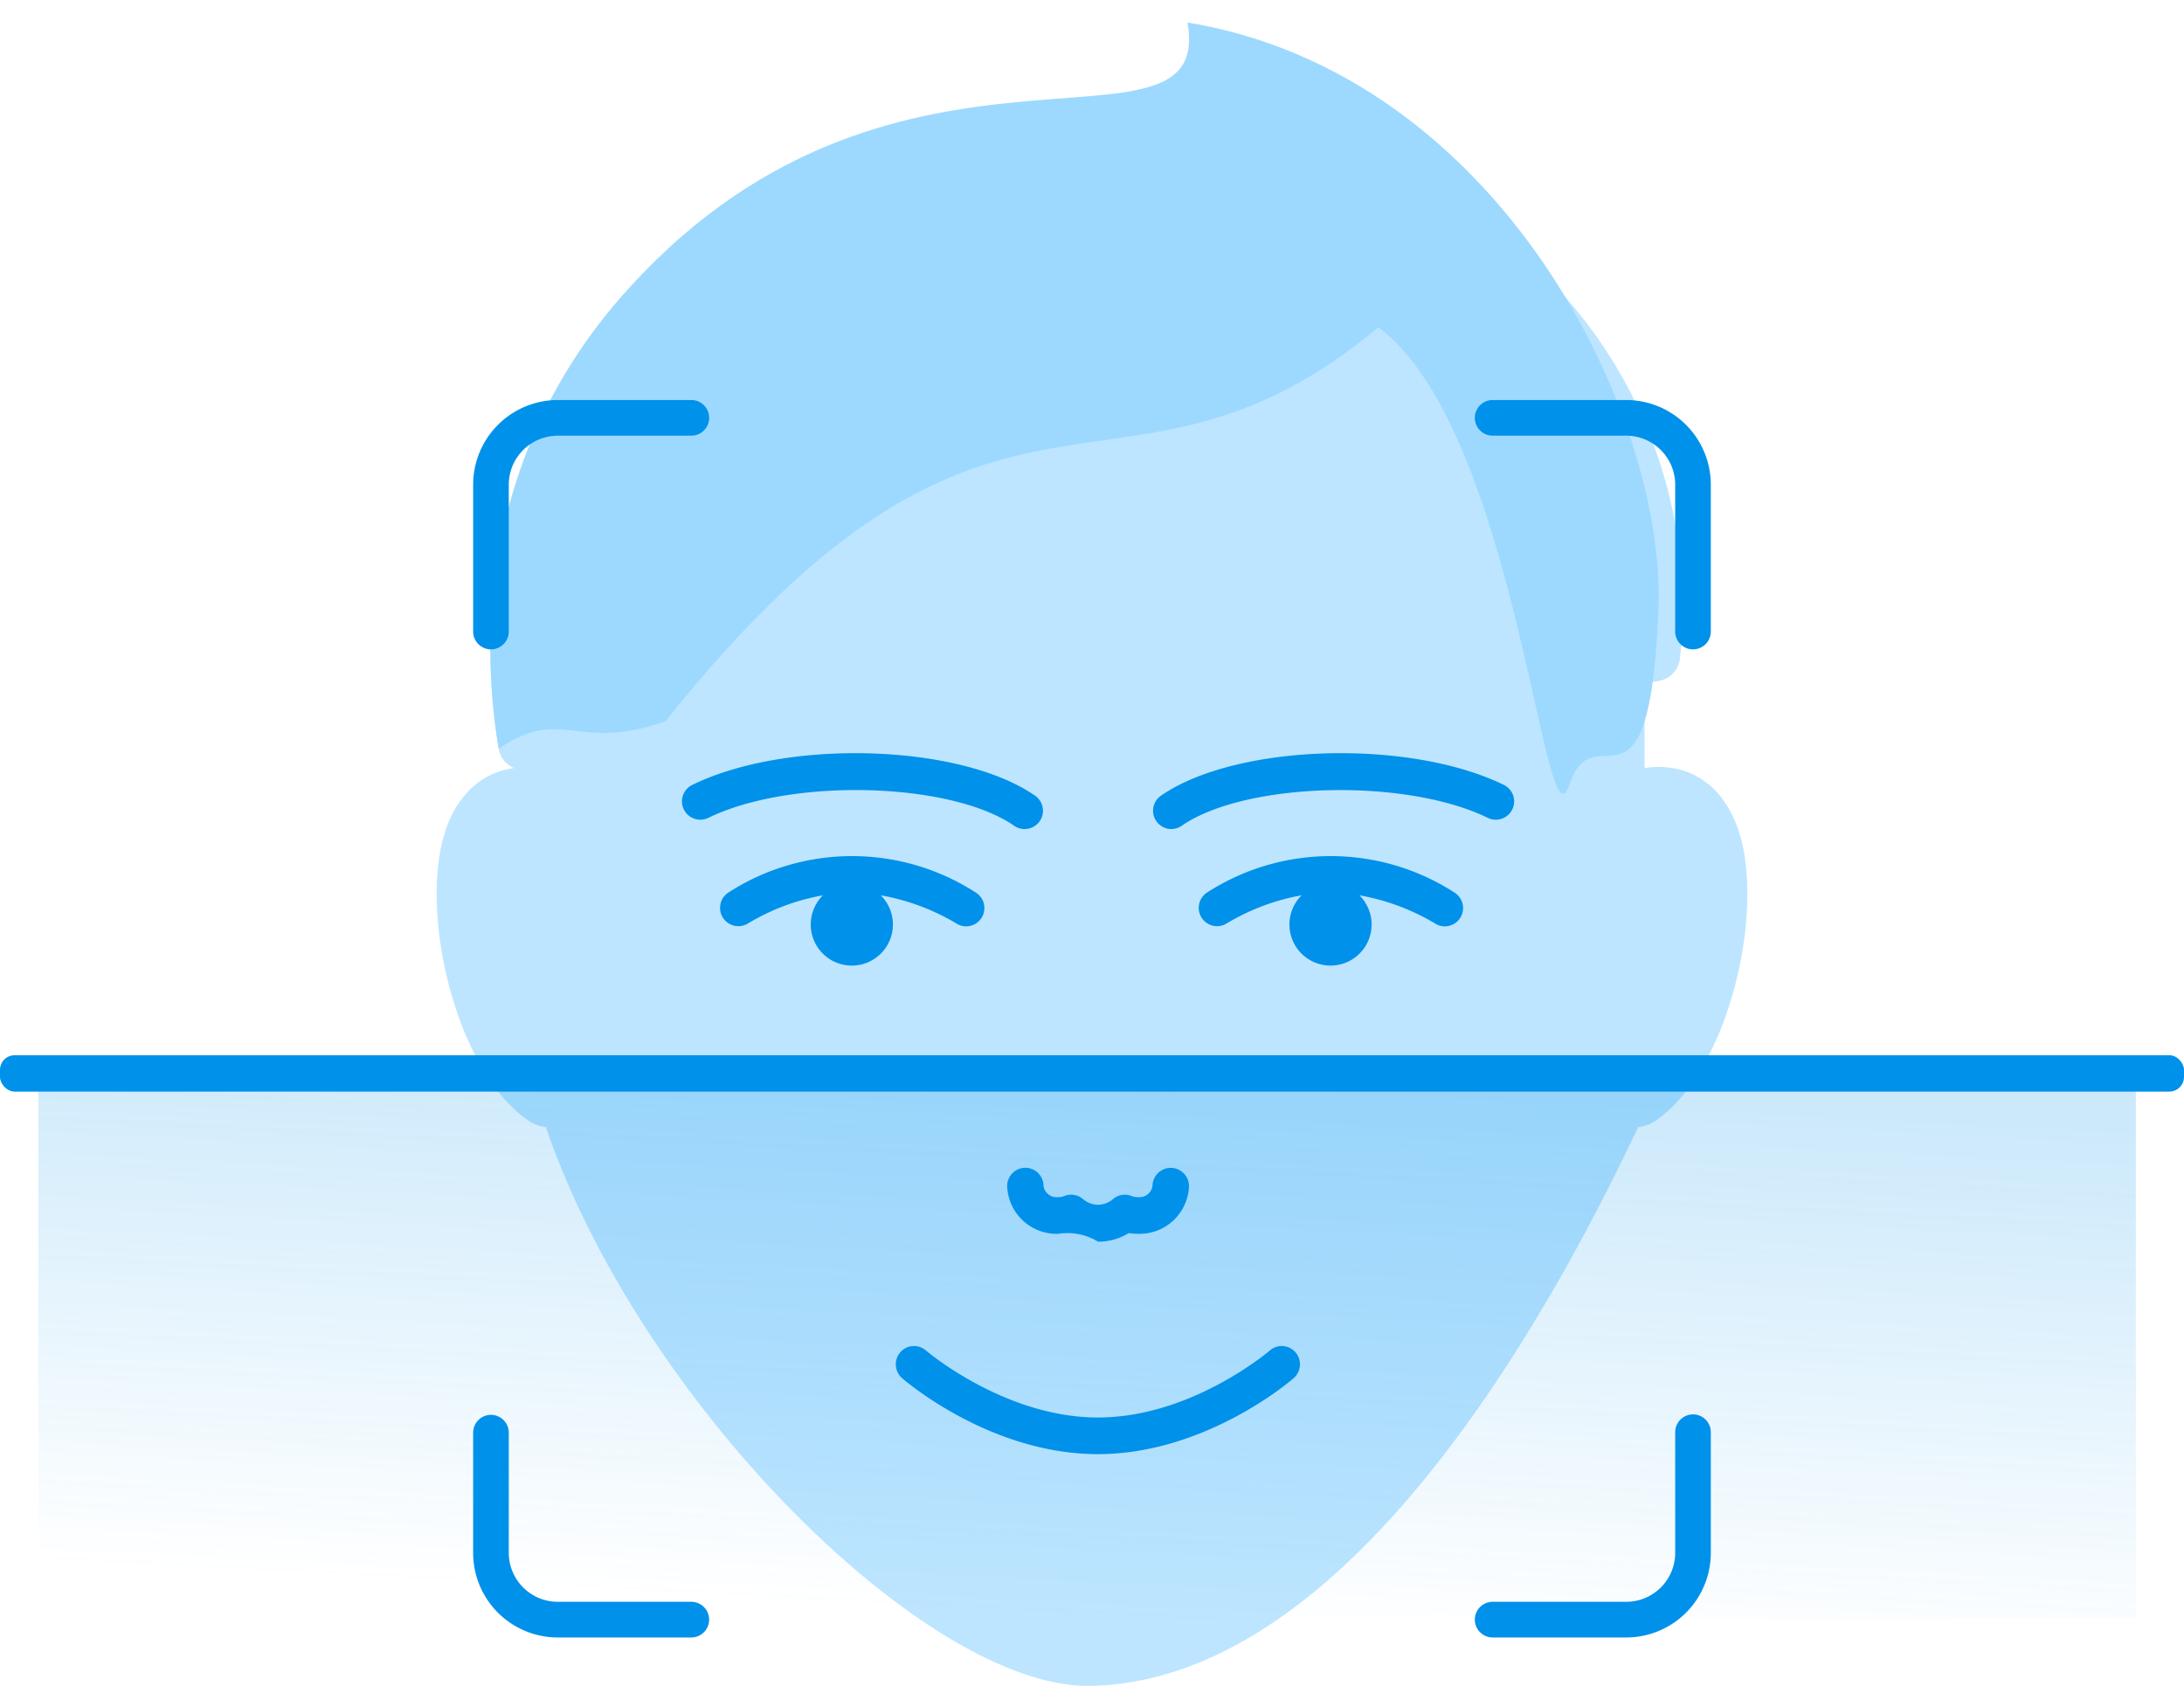 <svg xmlns="http://www.w3.org/2000/svg" id="Comp_Vision_icon" data-name="Comp Vision icon" viewBox="0 0 180 138.94">
  <defs>
    <style>
      .cls-3{fill-rule:evenodd;fill:#0091ea}
    </style>
    <linearGradient id="linear-gradient" x1="90.768" x2="88.419" y1="88.56" y2="133.38" gradientUnits="userSpaceOnUse">
      <stop offset="0" stop-color="#0091ea"/>
      <stop offset="1" stop-color="#0091ea" stop-opacity="0"/>
    </linearGradient>
  </defs>
  <path fill="#bde5ff" fill-rule="evenodd" d="M451.362 2425.72c-1.209-3.91-4.112-5.94-7.821-5.39v-6.99c.405-.05.815-.12 1.227-.2a2.105 2.105 0 0 0 1.686-1.83 38.6 38.6 0 0 0-10.091-30.5c-8.83-9.77-22.232-5.13-35.758-5.13h-.005c-16.8-.74-32.051-5.06-41.717 6.19-8.583 10-12.058 23.09-9.782 36.87a2.088 2.088 0 0 0 1.117 1.52 1.153 1.153 0 0 0 .154.07c-2.691.36-4.764 2.25-5.731 5.39-2.083 6.76.985 19.72 6.977 23.71a2.893 2.893 0 0 0 1.37.49c7.747 22.73 31.5 46.35 44.941 46.06 21.52-.46 38.113-31.33 45.089-46.06a3.024 3.024 0 0 0 1.37-.48c5.99-4 9.056-16.96 6.974-23.72z" transform="translate(-308 -2357.03)"/>
  <path fill="url(#linear-gradient)" d="M3.156 88.56h172.875v44.82H3.156z" opacity=".2"/>
  <path id="Фигура_16" d="M427.9 2430.61a18.81 18.81 0 0 0-20.444 0 1.509 1.509 0 0 0 1.644 2.53 18.151 18.151 0 0 1 6.177-2.32 3.386 3.386 0 1 0 4.762 0 18.416 18.416 0 0 1 6.214 2.31 1.472 1.472 0 0 0 .822.25 1.508 1.508 0 0 0 .825-2.77zm4.038-8.89c-7.836-3.83-22.094-3.38-28.252.89a1.508 1.508 0 0 0 .855 2.75 1.5 1.5 0 0 0 .851-.27c5.238-3.62 18.443-3.97 25.231-.65a1.511 1.511 0 0 0 1.317-2.72zm-40.338 3.38a1.514 1.514 0 0 0 2.092-.39 1.513 1.513 0 0 0-.383-2.1c-6.155-4.27-20.412-4.72-28.249-.89a1.51 1.51 0 0 0 1.314 2.72c6.789-3.32 19.992-2.98 25.226.66zm-11.013 5.72a18.416 18.416 0 0 1 6.214 2.31 1.472 1.472 0 0 0 .822.25 1.508 1.508 0 0 0 .825-2.77 18.81 18.81 0 0 0-20.444 0 1.509 1.509 0 0 0 1.644 2.53 18.151 18.151 0 0 1 6.177-2.32 3.386 3.386 0 1 0 4.761 0zm32.067 37.52c-.064.05-6.45 5.52-14.169 5.52-7.685 0-14.106-5.47-14.169-5.52a1.493 1.493 0 0 0-2.119.15 1.513 1.513 0 0 0 .156 2.13c.294.26 7.307 6.26 16.132 6.26s15.839-6 16.133-6.26a1.514 1.514 0 0 0 .155-2.13 1.493 1.493 0 0 0-2.12-.15zm-20.145-15.06a1.5 1.5 0 0 0-1.5 1.51 4.077 4.077 0 0 0 4.2 3.93 4.864 4.864 0 0 1 3.292.65 4.785 4.785 0 0 0 2.525-.71 4.879 4.879 0 0 0 .767.06 4.076 4.076 0 0 0 4.2-3.93 1.5 1.5 0 1 0-3.006 0 1.1 1.1 0 0 1-1.2.91 1.372 1.372 0 0 1-.535-.1 1.509 1.509 0 0 0-1.57.3 1.872 1.872 0 0 1-2.372 0 1.515 1.515 0 0 0-1.574-.3 1.352 1.352 0 0 1-.533.1 1.1 1.1 0 0 1-1.2-.91 1.5 1.5 0 0 0-1.495-1.51z" class="cls-3" data-name="Фигура 16" transform="translate(-308 -2357.03)"/>
  <path fill="#9dd9ff" fill-rule="evenodd" d="M437.344 2421.71c2.1-6.28 6.65 4.37 7.344-14.66.572-15.68-12.943-43.88-38.819-48.17 2.256 12.77-24.785-2.86-46.99 22.99-8.583 10-12.058 23.09-9.782 36.87 5.315-3.61 6.374.38 13.755-2.27 27.525-34.47 37.268-14.59 58.754-32.46 11.494 8.58 13.64 43.98 15.738 37.7z" transform="translate(-308 -2357.03)"/>
  <path id="Фигура_15" d="M442.03 2491.99h-11.008a1.47 1.47 0 0 1 0-2.94h11.008a4.039 4.039 0 0 0 4.036-4.03v-9.91a1.468 1.468 0 1 1 2.935 0v9.91a6.975 6.975 0 0 1-6.971 6.97zm-77.055 0h-11.007a6.975 6.975 0 0 1-6.972-6.97v-9.91a1.468 1.468 0 1 1 2.936 0v9.91a4.039 4.039 0 0 0 4.036 4.03h11.007a1.47 1.47 0 0 1 0 2.94zm82.558-81.44a1.47 1.47 0 0 1-1.467-1.47v-12.11a4.039 4.039 0 0 0-4.036-4.03h-11.008a1.47 1.47 0 0 1 0-2.94h11.008a6.981 6.981 0 0 1 6.971 6.97v12.11a1.47 1.47 0 0 1-1.468 1.47zm-99.069 0a1.47 1.47 0 0 1-1.468-1.47v-12.11a6.981 6.981 0 0 1 6.972-6.97h11.007a1.47 1.47 0 0 1 0 2.94h-11.007a4.039 4.039 0 0 0-4.036 4.03v12.11a1.47 1.47 0 0 1-1.468 1.47z" class="cls-3" data-name="Фигура 15" transform="translate(-308 -2357.03)"/>
  <rect width="180" height="3" y="86.97" fill="#0091ea" rx="1.21" ry="1.21"/>
</svg>
